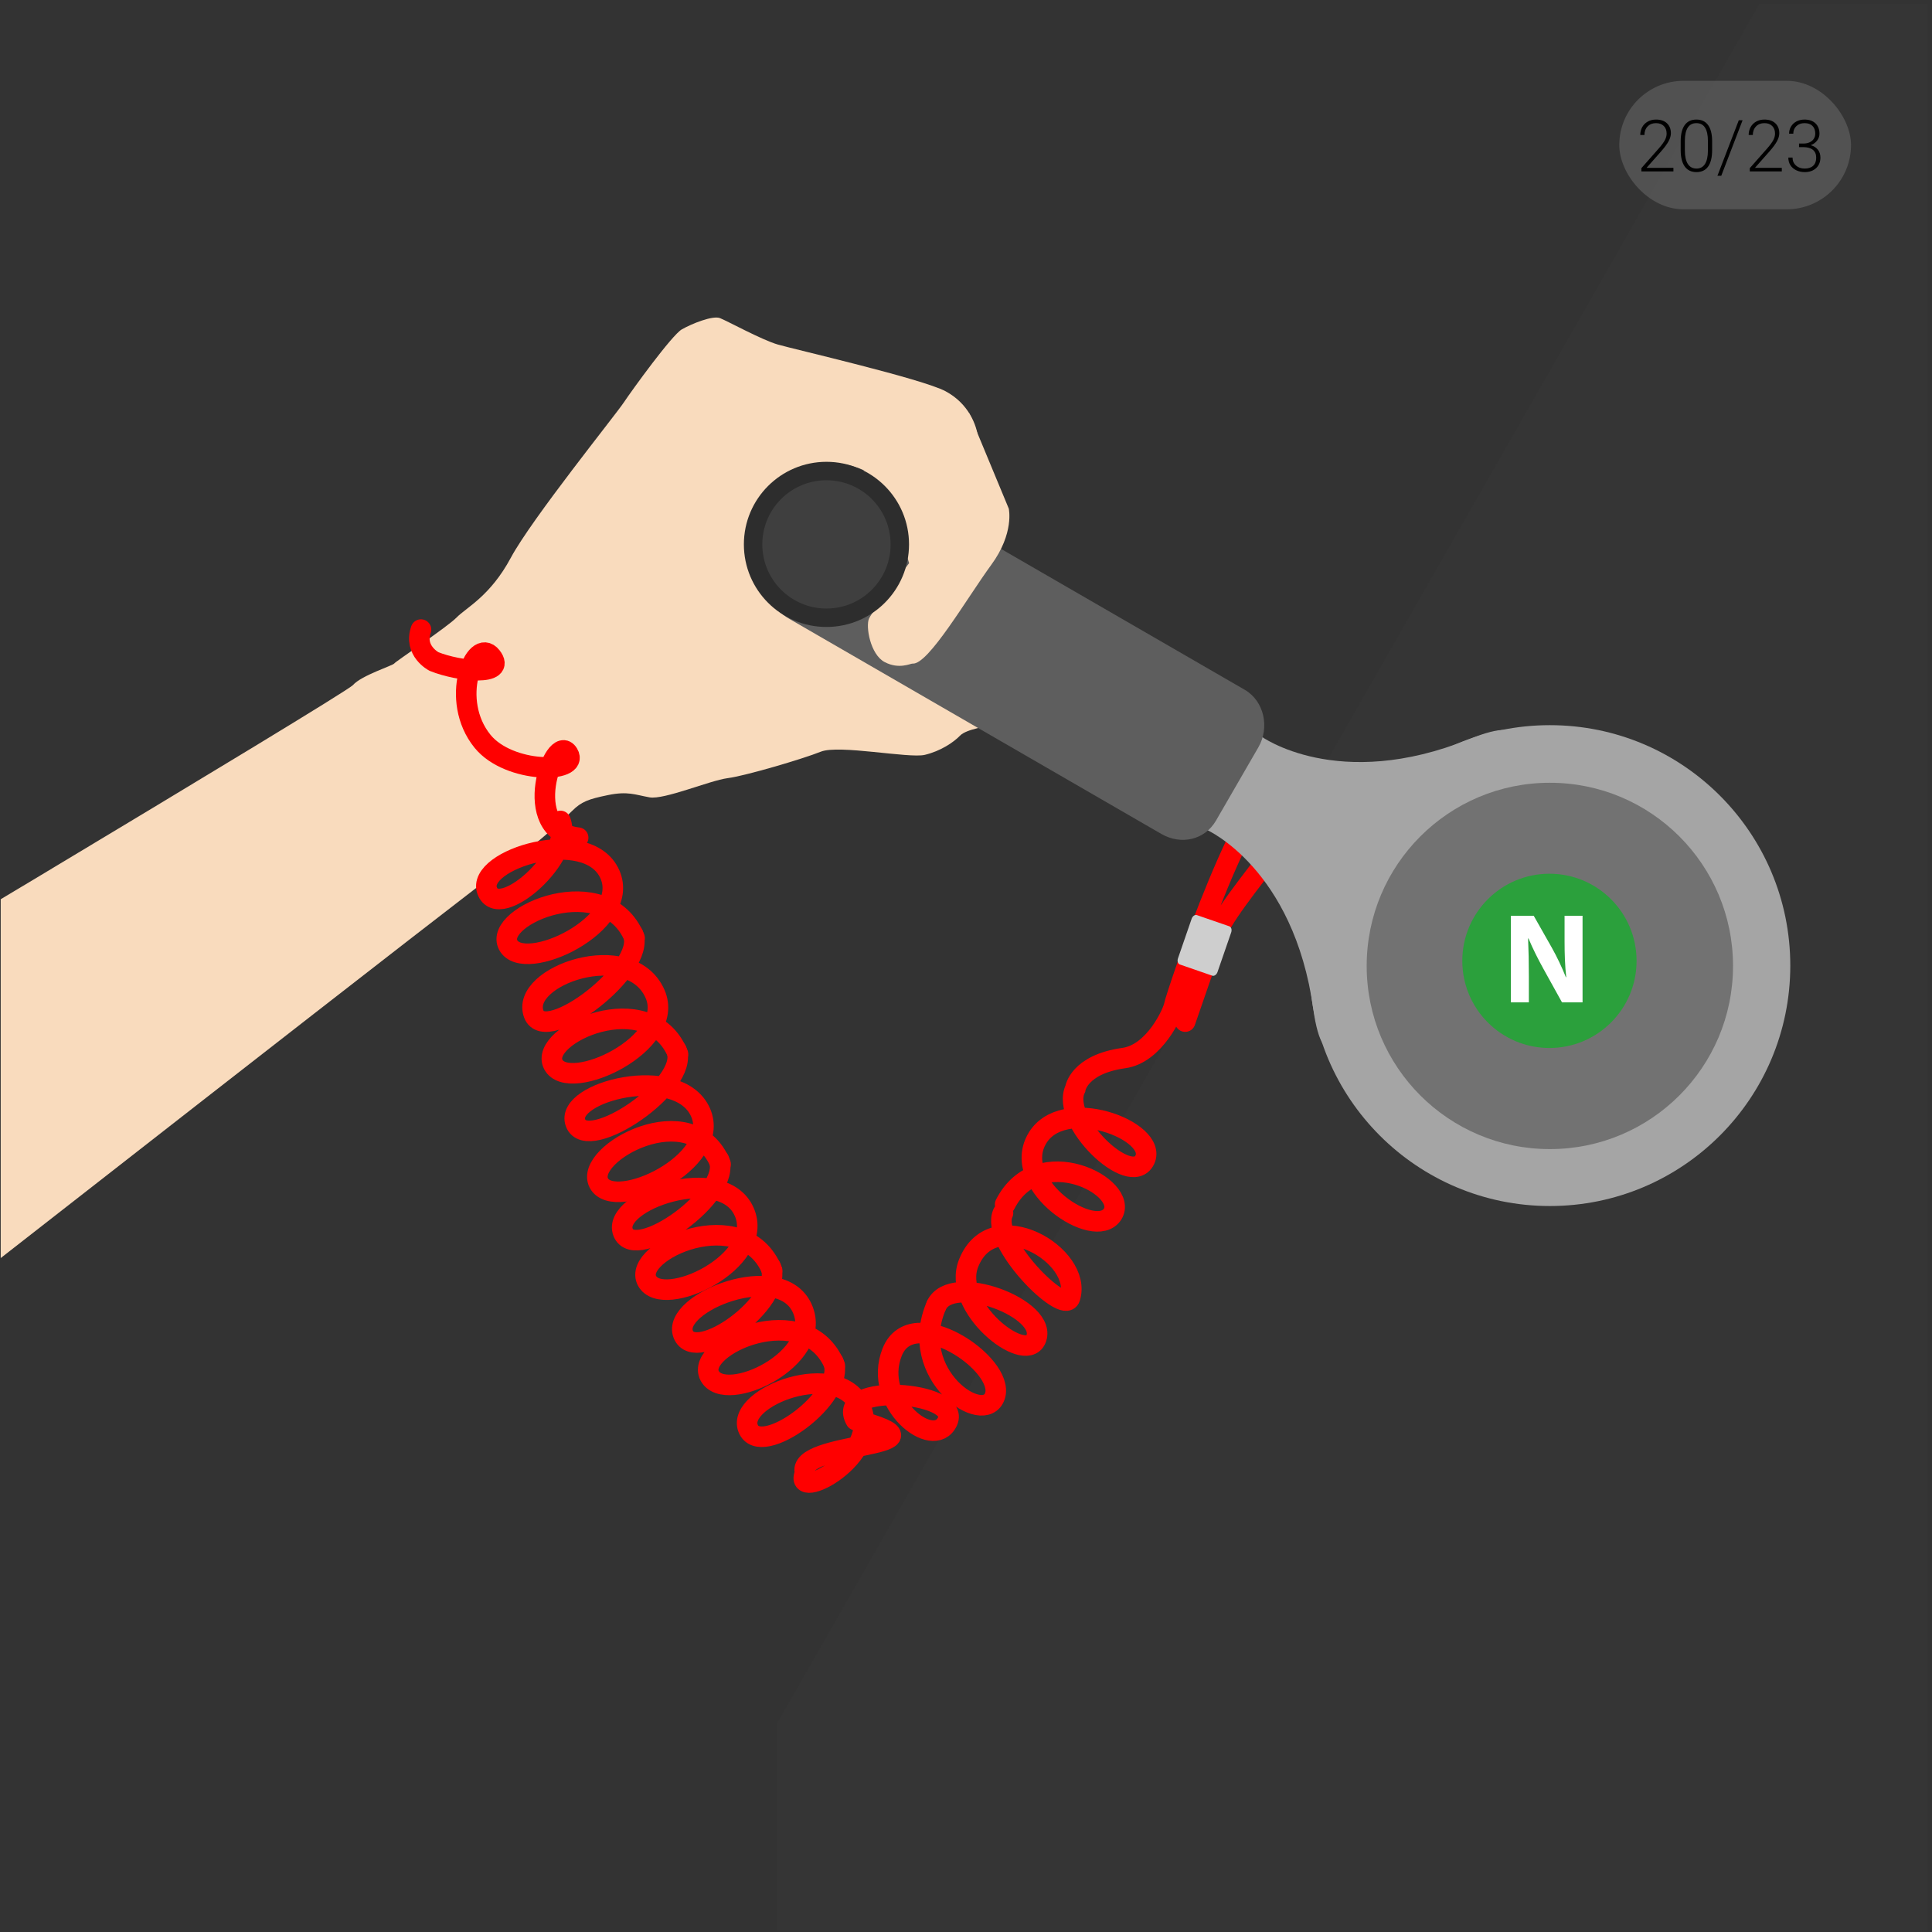 <svg width="376" height="376" viewBox="0 0 376 376" fill="none" xmlns="http://www.w3.org/2000/svg">
<rect x="0" y="0" width="376" height="376" fill="#333333" stroke="none"/>
<g clip-path="url(#clip0)">
<g opacity="0.2">
<path opacity="0.2" d="M151.144 335.507L151.338 450.028C150.383 457.183 160.668 464.369 167.824 465.324L406.496 497.176C413.652 498.13 420.228 493.104 421.182 485.949C421.182 485.949 435.922 -4.173 428.767 -5.128L348.431 -9.815L151.144 335.507Z" fill="#5E5E5E"/>
</g>
<path d="M68.696 133.32C70.346 131.445 76.456 129.533 76.733 129.121C77.008 128.709 86.994 122.084 88.873 120.163C90.752 118.243 95.423 116.006 99.414 108.55C103.405 101.094 119.724 80.835 121.374 78.366C123.025 75.895 130.774 65.193 132.698 64.098C134.621 63.001 138.696 61.359 140.116 61.908C141.534 62.46 148.212 66.13 151.369 67.05C154.526 67.968 179.499 73.716 184.028 76.147C188.557 78.579 190.109 82.791 190.379 85.355C190.65 87.919 192.72 111.363 191.711 114.063C190.7 116.762 178.016 100.539 178.016 100.539C178.016 100.539 168.686 93.707 165.345 93.064C162.005 92.418 172.864 122.504 173.55 122.962C174.236 123.421 197.108 110.87 201.427 121.943C204.64 130.179 203.108 132.198 203.108 132.198C203.108 132.198 193.531 140.883 192.983 141.111C192.432 141.34 188.13 141.838 186.845 143.164C185.562 144.49 183.043 146.182 179.976 146.909C176.908 147.639 163.272 144.876 159.744 146.291C156.218 147.706 145.093 150.989 141.613 151.442C138.134 151.895 129.248 155.685 126.412 155.177C123.574 154.67 122.191 153.944 118.328 154.737C114.465 155.53 113.137 156.031 111.349 157.815C109.552 159.608 102.488 165.978 98.714 168.25C96.059 169.848 -16.368 257.739 -16.368 257.739L-51.322 205.791C-51.324 205.791 67.046 135.194 68.696 133.32Z" fill="#F9DBBD"/>
<path d="M195.618 234.388C202.037 221.73 219.9 231.036 216.511 236.309C213.121 241.583 196.828 230.753 201.733 221.787C206.638 212.822 225.515 220.067 222.794 225.715C220.065 231.379 206.232 218.159 209.274 211.887C209.274 211.887 209.929 207.143 218.726 205.914C224.721 205.075 228.322 196.977 228.526 195.655C228.73 194.332 243.723 148.734 250.719 151.727C260.213 155.786 239.049 173.522 235.867 183.684C235.419 185.09 230.655 198.821 230.655 198.821" stroke="#FF0000" stroke-width="4" stroke-miterlimit="10" stroke-linecap="round"/>
<path d="M236.947 189.173C236.766 189.698 236.311 190.015 235.926 189.883L229.619 187.705C229.236 187.572 229.072 187.041 229.252 186.517L231.915 178.804C232.098 178.28 232.554 177.963 232.938 178.096L239.245 180.273C239.629 180.406 239.792 180.938 239.612 181.462L236.947 189.173Z" fill="#CECECE"/>
<path d="M301.629 234.713C327.471 234.713 348.421 213.763 348.421 187.921C348.421 162.078 327.471 141.129 301.629 141.129C275.786 141.129 254.837 162.078 254.837 187.921C254.837 213.763 275.786 234.713 301.629 234.713Z" fill="#A5A5A5"/>
<path d="M234.872 161.513C234.872 161.513 251.772 168.964 255.587 196.38C259.404 223.797 274.037 171.986 274.037 171.986L238.467 149.865L233.235 158.915L234.872 161.513Z" fill="#A5A5A5"/>
<path d="M245.412 143.284C245.412 143.284 260.301 154.211 285.964 143.839C311.628 133.465 274.031 171.999 274.031 171.999L237.111 152.211L242.343 143.163L245.412 143.284Z" fill="#A5A5A5"/>
<path d="M153.654 120.464C147.07 116.657 142.922 105.223 146.515 99.008L146.927 98.294C152.829 89.202 162.73 88.272 169.876 92.403L242.238 134.238C246.069 136.453 247.104 141.624 244.915 145.412L236.655 159.699C234.464 163.487 229.847 164.512 226.014 162.297L153.654 120.464Z" fill="#5E5E5E"/>
<path d="M301.628 223.635C321.316 223.635 337.276 207.675 337.276 187.987C337.276 168.299 321.316 152.339 301.628 152.339C281.94 152.339 265.98 168.299 265.98 187.987C265.98 207.675 281.94 223.635 301.628 223.635Z" fill="#727272"/>
<path d="M196.322 98.978C196.322 98.978 197.445 103.743 192.921 109.921C188.217 116.347 180.665 129.41 177.609 129.149C177.195 129.114 174.994 130.323 172.182 128.859C169.368 127.397 168.437 121.874 169.13 120.374C169.824 118.873 176.927 109.604 176.927 109.604L173.22 96.918L167.815 91.693L188.617 80.413L196.322 98.978Z" fill="#F9DBBD"/>
<path d="M160.842 122.018C169.717 122.018 176.912 114.823 176.912 105.948C176.912 97.072 169.717 89.877 160.842 89.877C151.966 89.877 144.771 97.072 144.771 105.948C144.771 114.823 151.966 122.018 160.842 122.018Z" fill="#2D2D2D"/>
<path d="M160.842 118.431C167.736 118.431 173.325 112.842 173.325 105.948C173.325 99.053 167.736 93.464 160.842 93.464C153.947 93.464 148.358 99.053 148.358 105.948C148.358 112.842 153.947 118.431 160.842 118.431Z" fill="#3F3F3F"/>
<path d="M182.228 254.077C185.216 247.494 204.291 254.773 201.58 260.7C199.37 265.534 185.116 254.349 188.508 245.836C193.236 233.967 210.875 244.337 208.226 252.581C207.104 256.072 192.559 241.656 195.2 236.076" stroke="#FF0000" stroke-width="4" stroke-miterlimit="10" stroke-linecap="round"/>
<path d="M131.667 204.432C134.279 211.178 114.36 224.646 112.02 218.555C109.687 212.481 132.044 206.786 136.332 216.479C140.62 226.173 119.572 235.986 116.546 230.24C113.519 224.494 134.686 212.917 140.236 226.559" stroke="#FF0000" stroke-width="4" stroke-miterlimit="10" stroke-linecap="round"/>
<path d="M123.219 181.847C125.831 188.593 106.239 203.484 103.9 197.393C101.048 189.97 122.607 182.41 127.474 193.413C131.762 203.107 110.714 212.921 107.688 207.174C104.661 201.428 126.397 191.515 131.947 205.157" stroke="#FF0000" stroke-width="4" stroke-miterlimit="10" stroke-linecap="round"/>
<path d="M123.5 182.569C117.95 168.928 95.88 178.173 98.907 183.918C101.932 189.664 122.981 179.85 118.693 170.157C114.406 160.464 92.491 167.301 94.824 173.374C97.163 179.465 111.688 166.515 109.075 159.769" stroke="#FF0000" stroke-width="4" stroke-miterlimit="10" stroke-linecap="round"/>
<path d="M166.547 276.386C162.307 269.016 187.118 270.683 184.409 276.611C181.704 282.524 169.704 272.996 173.629 263.143C177.552 253.291 195.636 265.445 193.644 271.644C191.652 277.839 176.37 267.586 182.229 254.076" stroke="#FF0000" stroke-width="4" stroke-miterlimit="10" stroke-linecap="round"/>
<path d="M162.188 265.065C164.8 271.813 147.93 284.058 145.59 277.968C143.256 271.894 163.195 264.178 167.482 273.872C171.771 283.566 154.062 292.521 156.7 286.669C154.59 280.575 185.294 281.747 168.149 276.798" stroke="#FF0000" stroke-width="4" stroke-miterlimit="10" stroke-linecap="round"/>
<path d="M149.995 246.567C152.607 253.316 135.302 265.736 132.962 259.646C130.629 253.572 151.866 244.986 156.154 254.68C160.443 264.374 141.137 273.49 138.11 267.743C135.083 261.997 156.919 252.146 162.468 265.788" stroke="#FF0000" stroke-width="4" stroke-miterlimit="10" stroke-linecap="round"/>
<path d="M139.916 225.715C142.528 232.462 123.598 245.904 121.258 239.813C118.925 233.741 140.544 226.14 144.832 235.834C149.121 245.528 128.942 254.992 125.916 249.246C122.89 243.5 144.725 233.65 150.275 247.292" stroke="#FF0000" stroke-width="4" stroke-miterlimit="10" stroke-linecap="round"/>
<path d="M112.517 163.029C100.887 161.759 107.928 142.294 110.581 146.681C112.886 150.495 99.101 150.632 93.924 144.285C87.342 136.215 92.491 123.763 95.642 127.785C98.612 131.575 89.418 130.734 84.463 128.743C84.463 128.743 80.473 126.688 81.929 122.528" stroke="#FF0000" stroke-width="4" stroke-miterlimit="10" stroke-linecap="round"/>
<path d="M301.547 203.957C310.912 203.957 318.505 196.365 318.505 186.999C318.505 177.633 310.912 170.041 301.547 170.041C292.181 170.041 284.589 177.633 284.589 186.999C284.589 196.365 292.181 203.957 301.547 203.957Z" fill="#2BA03C"/>
<path d="M297.542 195.078V190.003C297.542 187.253 297.492 184.878 297.392 182.653L297.467 182.628C298.292 184.603 299.392 186.778 300.392 188.578L303.992 195.078H307.992V178.228H304.492V183.153C304.492 185.678 304.567 187.953 304.817 190.178H304.742C303.992 188.278 302.992 186.178 301.992 184.403L298.492 178.228H294.042V195.078H297.542Z" fill="white"/>
<rect x="315.138" y="15.731" width="45.1" height="25" rx="12.5" fill="#969696" fill-opacity="0.3"/>
<path d="M325.676 33.357H319.441V32.728L322.852 28.859C323.417 28.208 323.809 27.67 324.028 27.246C324.247 26.822 324.356 26.41 324.356 26.009C324.356 25.38 324.172 24.883 323.802 24.519C323.433 24.149 322.925 23.965 322.278 23.965C321.608 23.965 321.066 24.179 320.651 24.607C320.241 25.036 320.036 25.592 320.036 26.275H319.222C319.222 25.715 319.348 25.204 319.598 24.744C319.854 24.284 320.214 23.924 320.678 23.664C321.148 23.4 321.681 23.268 322.278 23.268C323.19 23.268 323.9 23.507 324.411 23.985C324.926 24.464 325.183 25.116 325.183 25.94C325.183 26.405 325.038 26.913 324.746 27.465C324.459 28.016 323.951 28.704 323.221 29.529L320.446 32.667H325.676V33.357ZM333.209 29.208C333.209 30.612 332.951 31.678 332.436 32.407C331.921 33.132 331.163 33.494 330.16 33.494C329.176 33.494 328.421 33.139 327.897 32.428C327.373 31.712 327.104 30.673 327.091 29.311V27.526C327.091 26.127 327.35 25.068 327.87 24.348C328.389 23.628 329.148 23.268 330.146 23.268C331.131 23.268 331.883 23.616 332.402 24.314C332.922 25.006 333.191 26.029 333.209 27.383V29.208ZM332.388 27.424C332.388 26.285 332.202 25.423 331.828 24.84C331.459 24.256 330.898 23.965 330.146 23.965C329.408 23.965 328.852 24.25 328.478 24.819C328.105 25.389 327.913 26.23 327.904 27.342V29.297C327.904 30.432 328.095 31.3 328.478 31.901C328.866 32.503 329.426 32.804 330.16 32.804C330.889 32.804 331.441 32.51 331.814 31.922C332.192 31.334 332.384 30.473 332.388 29.338V27.424ZM334.986 34.212H334.241L338.397 23.404H339.135L334.986 34.212ZM346.771 33.357H340.537V32.728L343.948 28.859C344.513 28.208 344.905 27.67 345.124 27.246C345.343 26.822 345.452 26.41 345.452 26.009C345.452 25.38 345.267 24.883 344.898 24.519C344.529 24.149 344.021 23.965 343.374 23.965C342.704 23.965 342.162 24.179 341.747 24.607C341.337 25.036 341.132 25.592 341.132 26.275H340.318C340.318 25.715 340.443 25.204 340.694 24.744C340.949 24.284 341.309 23.924 341.774 23.664C342.244 23.4 342.777 23.268 343.374 23.268C344.285 23.268 344.996 23.507 345.507 23.985C346.022 24.464 346.279 25.116 346.279 25.94C346.279 26.405 346.133 26.913 345.842 27.465C345.554 28.016 345.046 28.704 344.317 29.529L341.542 32.667H346.771V33.357ZM350.121 27.936H350.969C351.438 27.936 351.848 27.855 352.199 27.69C352.55 27.522 352.816 27.294 352.999 27.007C353.186 26.715 353.279 26.38 353.279 26.002C353.279 25.364 353.099 24.865 352.739 24.505C352.379 24.145 351.862 23.965 351.187 23.965C350.549 23.965 350.025 24.154 349.615 24.532C349.209 24.906 349.007 25.4 349.007 26.016H348.186C348.186 25.501 348.316 25.031 348.576 24.607C348.836 24.179 349.196 23.849 349.656 23.616C350.116 23.384 350.627 23.268 351.187 23.268C352.09 23.268 352.801 23.514 353.32 24.006C353.84 24.498 354.099 25.172 354.099 26.029C354.099 26.508 353.947 26.95 353.641 27.355C353.341 27.756 352.926 28.057 352.397 28.258C353.017 28.431 353.486 28.73 353.805 29.153C354.124 29.573 354.284 30.074 354.284 30.657C354.284 31.509 354.006 32.195 353.45 32.715C352.894 33.234 352.151 33.494 351.221 33.494C350.629 33.494 350.084 33.376 349.588 33.139C349.095 32.902 348.713 32.571 348.439 32.148C348.17 31.719 348.036 31.222 348.036 30.657H348.856C348.856 31.291 349.077 31.808 349.519 32.209C349.961 32.605 350.529 32.804 351.221 32.804C351.928 32.804 352.477 32.624 352.869 32.264C353.265 31.899 353.464 31.373 353.464 30.685C353.464 30.019 353.249 29.511 352.821 29.16C352.397 28.809 351.771 28.634 350.941 28.634H350.121V27.936Z" fill="black"/>
</g>
<defs>
<clipPath id="clip0">
<rect width="375" height="375" fill="white" transform="translate(0.138 0.731)"/>
</clipPath>
</defs>
</svg>
